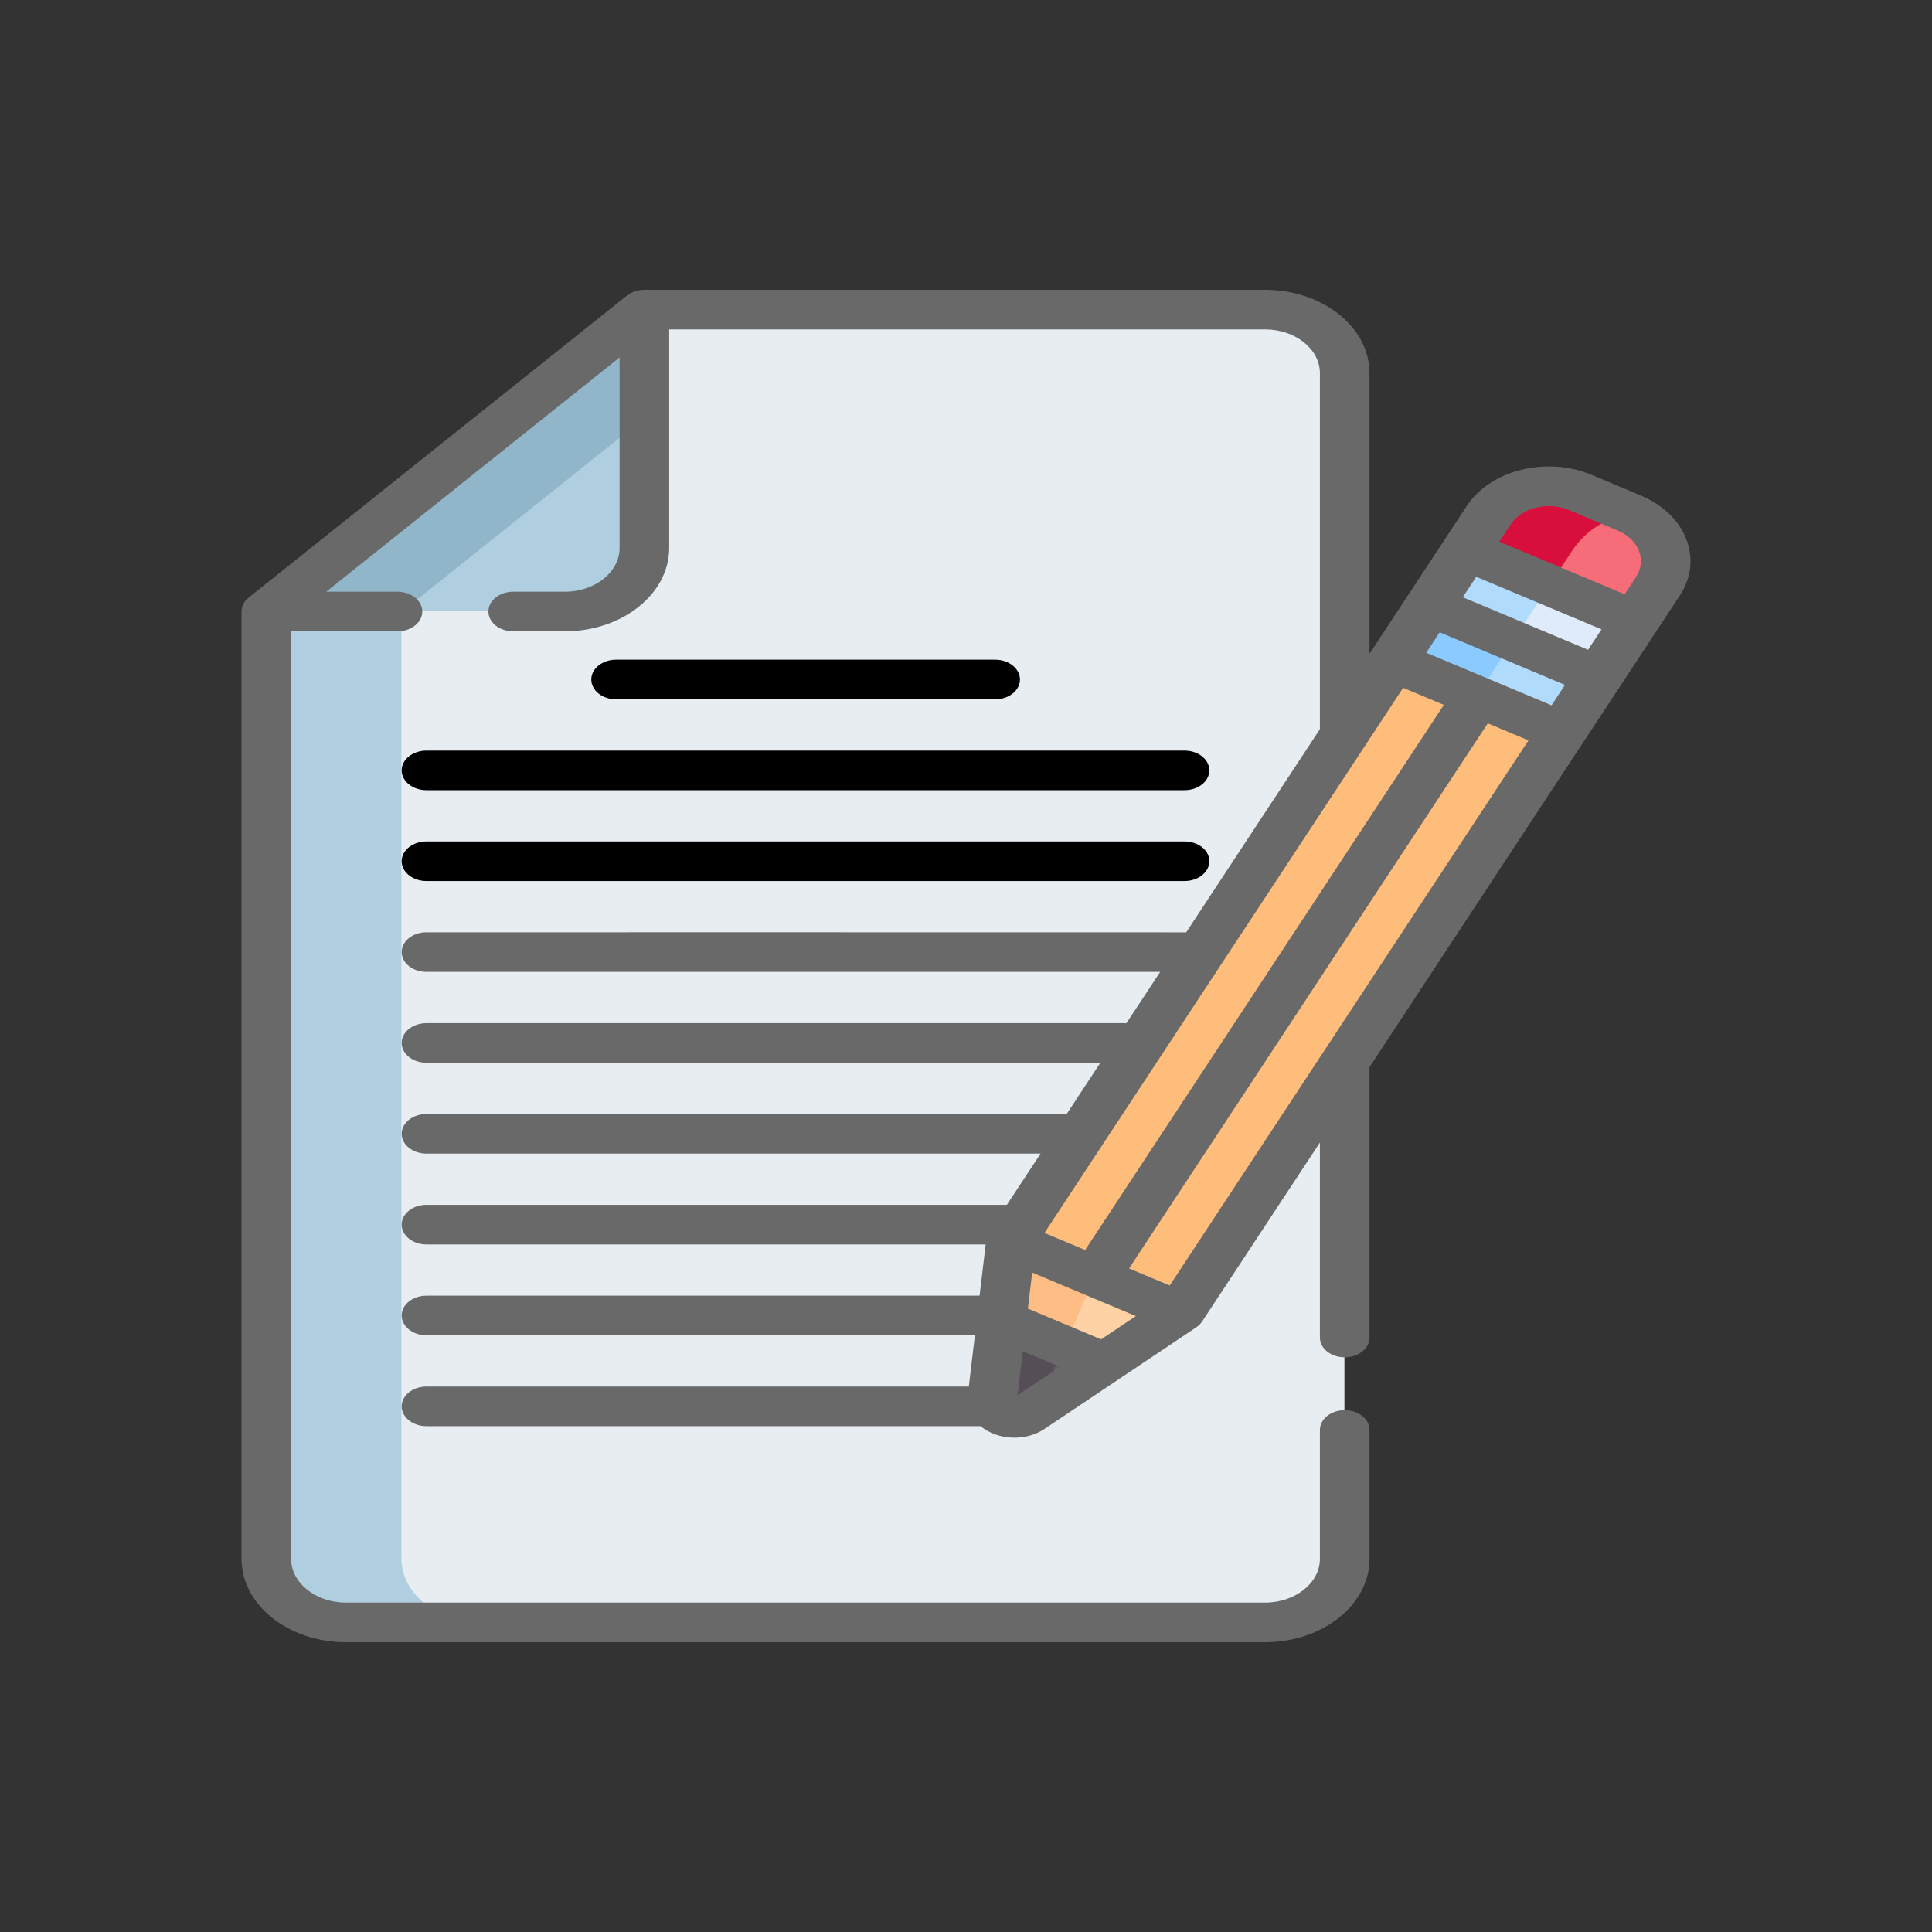 <svg width="40" height="40" viewBox="0 0 40 40" fill="none" xmlns="http://www.w3.org/2000/svg">
<rect x="0" y="0" width="40" height="40" fill="#333333" stroke="none"/>
<path d="M29.598 12.505L33.1 13.974L32.309 15.177L28.806 13.707L29.598 12.505Z" fill="#B1DBFC"/>
<path d="M29.598 12.505L31.344 13.238L30.553 14.44L28.806 13.708L29.598 12.505Z" fill="#8BCAFF"/>
<path d="M26.186 6.404H13.336L5.508 12.655V32.268C5.508 32.995 6.246 33.584 7.156 33.584H26.186C27.097 33.584 27.835 32.995 27.835 32.268V7.72C27.835 6.994 27.097 6.404 26.186 6.404Z" fill="#E8EDF2"/>
<path d="M8.31 32.268V10.417L5.508 12.655V32.268C5.508 32.995 6.246 33.584 7.156 33.584H9.959C9.048 33.584 8.31 32.995 8.31 32.268Z" fill="#AFCEDF"/>
<path d="M28.824 13.677L30.576 14.411L22.673 26.421L20.922 25.686L28.824 13.677Z" fill="#FFBD7B"/>
<path d="M30.578 14.411L32.33 15.146L24.427 27.155L22.676 26.421L30.578 14.411Z" fill="#FFBD7B"/>
<path d="M22.857 28.215L24.427 27.163L20.924 25.693L20.73 27.323L22.857 28.215Z" fill="#FED2A4"/>
<path d="M20.734 27.323L20.541 28.948C20.503 29.275 20.979 29.474 21.293 29.264L22.86 28.215L20.734 27.323Z" fill="#695D67"/>
<path d="M30.375 11.319L33.878 12.788L33.083 13.996L29.58 12.527L30.375 11.319Z" fill="#DFEBFA"/>
<path d="M30.375 11.319L32.121 12.052L31.327 13.259L29.58 12.527L30.375 11.319Z" fill="#B1DBFC"/>
<path d="M5.508 12.655H11.687C12.598 12.655 13.336 12.066 13.336 11.339V6.404L5.508 12.655Z" fill="#AFCEDF"/>
<path d="M13.335 8.659V6.404L5.508 12.655H8.331L13.335 8.659Z" fill="#91B5C9"/>
<path d="M33.727 10.617L32.71 10.191C32.024 9.903 31.174 10.114 30.814 10.662L30.34 11.382L33.843 12.852L34.317 12.132C34.678 11.584 34.414 10.905 33.727 10.617Z" fill="#F66C78"/>
<path d="M32.551 11.4C32.859 10.932 33.382 10.647 33.831 10.666C33.798 10.649 33.763 10.633 33.727 10.617L32.71 10.191C32.024 9.903 31.174 10.114 30.814 10.662L30.34 11.382L32.082 12.113L32.551 11.4Z" fill="#D80F3C"/>
<path d="M20.734 27.323L20.541 28.948C20.503 29.275 20.979 29.474 21.293 29.264L21.459 29.153L22.035 27.868L20.734 27.323Z" fill="#554E56"/>
<path d="M20.73 27.323L22.031 27.868L22.676 26.428L20.924 25.693L20.73 27.323Z" fill="#FFBD86"/>
<path d="M20.603 14.479C20.887 14.479 21.117 14.295 21.117 14.069C21.117 13.842 20.887 13.658 20.603 13.658H12.756C12.472 13.658 12.242 13.842 12.242 14.069C12.242 14.295 12.472 14.479 12.756 14.479H20.603Z" fill="black"/>
<path d="M8.316 15.95C8.316 16.176 8.546 16.36 8.83 16.36H24.524C24.808 16.36 25.038 16.176 25.038 15.95C25.038 15.723 24.808 15.54 24.524 15.54H8.83C8.546 15.54 8.316 15.723 8.316 15.95Z" fill="black"/>
<path d="M8.83 18.241H24.524C24.808 18.241 25.038 18.057 25.038 17.831C25.038 17.604 24.808 17.421 24.524 17.421H8.83C8.546 17.421 8.316 17.604 8.316 17.831C8.316 18.057 8.546 18.241 8.83 18.241Z" fill="black"/>
<path d="M33.974 10.26L32.957 9.833C32.021 9.44 30.859 9.729 30.367 10.477C30.277 10.614 28.356 13.533 28.354 13.536V7.726C28.354 6.774 27.384 6 26.192 6H13.341C13.212 6 13.078 6.041 12.979 6.12C12.979 6.119 12.979 6.12 12.979 6.12L5.15 12.371C5.151 12.37 5.15 12.371 5.15 12.371C5.051 12.45 5 12.557 5 12.661V32.274C5 33.226 5.97 34 7.162 34H26.192C27.384 34 28.354 33.226 28.354 32.274V29.606C28.354 29.38 28.124 29.196 27.84 29.196C27.557 29.196 27.327 29.38 27.327 29.606V32.274C27.327 32.773 26.818 33.18 26.192 33.18H7.162C6.536 33.18 6.027 32.773 6.027 32.274V13.071H8.229C8.513 13.071 8.743 12.887 8.743 12.661C8.743 12.434 8.513 12.251 8.229 12.251H6.754L12.828 7.4V11.345C12.828 11.844 12.319 12.251 11.693 12.251H10.626C10.342 12.251 10.112 12.434 10.112 12.661C10.112 12.887 10.342 13.071 10.626 13.071H11.693C12.885 13.071 13.855 12.296 13.855 11.345V6.82H26.192C26.818 6.82 27.327 7.227 27.327 7.726V15.097L24.559 19.303C24.518 19.301 8.871 19.302 8.83 19.302C8.546 19.302 8.316 19.485 8.316 19.712C8.316 19.938 8.546 20.122 8.83 20.122H24.02L23.322 21.183H8.83C8.546 21.183 8.316 21.366 8.316 21.593C8.316 21.82 8.546 22.003 8.83 22.003H22.782L22.084 23.064H8.83C8.546 23.064 8.316 23.247 8.316 23.474C8.316 23.701 8.546 23.884 8.83 23.884H21.544L20.846 24.945H8.83C8.546 24.945 8.316 25.128 8.316 25.355C8.316 25.582 8.546 25.765 8.83 25.765H20.407L20.281 26.826H8.83C8.546 26.826 8.316 27.009 8.316 27.236C8.316 27.463 8.546 27.646 8.83 27.646H20.184L20.058 28.707H8.83C8.546 28.707 8.316 28.891 8.316 29.117C8.316 29.344 8.546 29.527 8.83 29.527H20.301C20.655 29.82 21.232 29.848 21.626 29.584C21.959 29.361 24.431 27.706 24.764 27.483C24.808 27.454 24.858 27.407 24.889 27.36L27.327 23.655V27.692C27.327 27.919 27.557 28.102 27.84 28.102C28.124 28.102 28.354 27.919 28.354 27.692V22.094C28.712 21.549 34.405 12.899 34.78 12.328C35.272 11.581 34.91 10.653 33.974 10.26ZM29.051 14.241C29.184 14.297 29.832 14.568 29.893 14.594C29.577 15.075 22.782 25.402 22.467 25.88L21.624 25.527C21.898 25.111 28.706 14.764 29.051 14.241ZM21.068 28.887L21.176 27.976L21.946 28.299L21.068 28.887ZM22.797 27.73C22.465 27.59 21.626 27.238 21.281 27.093L21.37 26.347C22.687 26.899 22.2 26.695 23.517 27.248L22.797 27.73ZM24.218 26.615C23.996 26.522 24.162 26.592 23.376 26.262L30.803 14.976L31.645 15.329C31.501 15.548 24.989 25.445 24.218 26.615ZM32.123 14.603C30.785 14.041 30.794 14.045 29.529 13.514L29.807 13.091C29.931 13.143 32.261 14.121 32.401 14.18L32.123 14.603ZM32.879 13.453C32.756 13.402 30.425 12.424 30.285 12.365L30.564 11.942L33.158 13.03L32.879 13.453ZM33.871 11.947L33.636 12.304C32.859 11.978 33.953 12.437 31.042 11.215L31.276 10.858C31.505 10.511 32.045 10.377 32.479 10.559L33.496 10.986C33.931 11.169 34.099 11.6 33.871 11.947Z" fill="#696969"/>
</svg>
